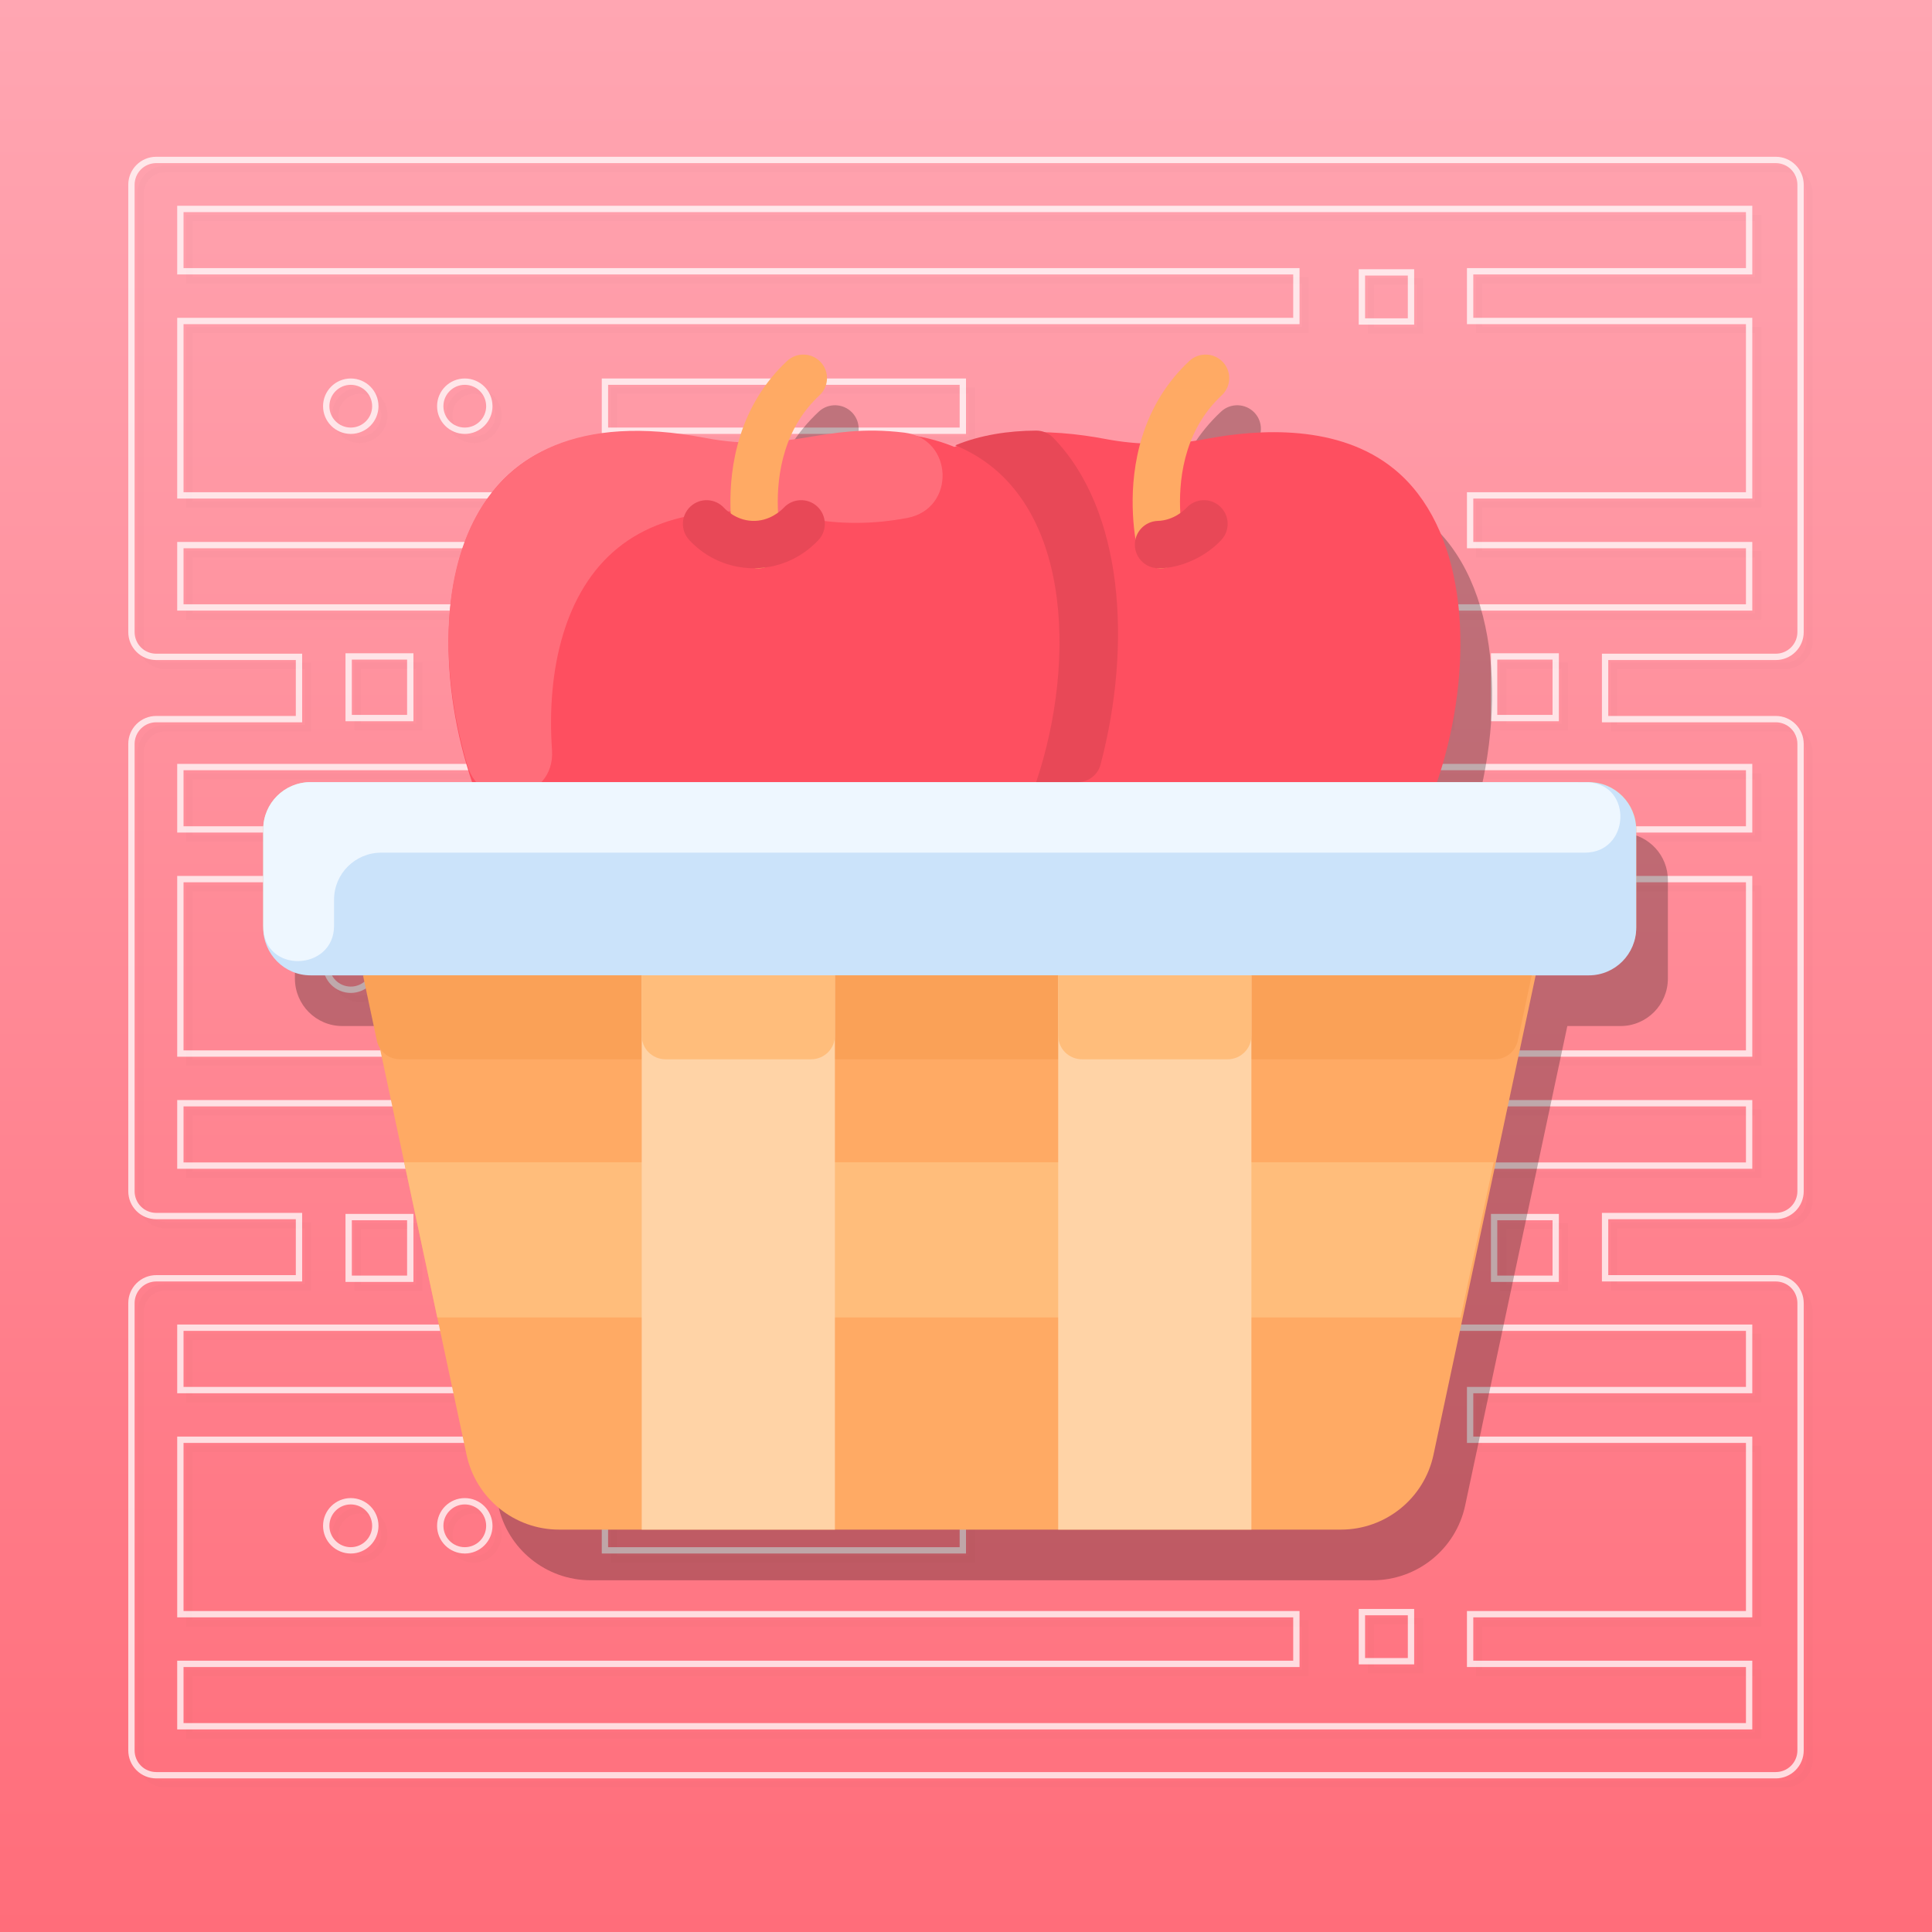 <?xml version="1.0" encoding="UTF-8"?>
<!-- Generated by Pixelmator Pro 3.4.3 -->
<svg width="1280" height="1280" viewBox="0 0 1280 1280" xmlns="http://www.w3.org/2000/svg">
    <g id="Icon-without-Clip">
        <linearGradient id="linearGradient1" x1="640" y1="0" x2="640" y2="1280" gradientUnits="userSpaceOnUse">
            <stop offset="1e-05" stop-color="#ffa6b2" stop-opacity="1"/>
            <stop offset="1" stop-color="#ff6d7a" stop-opacity="1"/>
        </linearGradient>
        <path id="Rectangle" fill="url(#linearGradient1)" fill-rule="evenodd" stroke="none" d="M 0 1280 L 1280 1280 L 1280 0 L 0 0 Z"/>
        <g id="Logo">
            <g id="Grid-copy" opacity="0.017">
                <path id="Path" fill="none" stroke="#000000" stroke-width="4.197" stroke-opacity="0.75" d="M 940.82 186.459 L 940.82 218.984 L 908.295 218.984 L 908.295 186.459 L 940.82 186.459 Z"/>
                <path id="path1" fill="none" stroke="#000000" stroke-width="4.197" stroke-opacity="0.75" d="M 940.82 333.344 L 940.82 365.869 L 908.295 365.869 L 908.295 333.344 L 940.82 333.344 Z"/>
                <path id="Oval" fill="none" stroke="#000000" stroke-width="4.197" stroke-opacity="0.75" d="M 254.656 275.115 C 254.656 284.096 247.375 291.377 238.393 291.377 C 229.412 291.377 222.131 284.096 222.131 275.115 C 222.131 266.133 229.412 258.852 238.393 258.852 C 247.375 258.852 254.656 266.133 254.656 275.115 Z"/>
                <path id="path2" fill="none" stroke="#000000" stroke-width="4.197" stroke-opacity="0.75" d="M 330.197 275.115 C 330.197 284.096 322.916 291.377 313.934 291.377 C 304.953 291.377 297.672 284.096 297.672 275.115 C 297.672 266.133 304.953 258.852 313.934 258.852 C 322.916 258.852 330.197 266.133 330.197 275.115 Z"/>
                <path id="path3" fill="none" stroke="#000000" stroke-width="4.197" stroke-opacity="0.75" d="M 643.902 258.852 L 643.902 291.377 L 406.787 291.377 L 406.787 258.852 L 643.902 258.852 Z"/>
                <path id="path4" fill="none" stroke="#000000" stroke-width="4.197" stroke-opacity="0.75" d="M 940.82 555.771 L 940.82 588.295 L 908.295 588.295 L 908.295 555.771 L 940.82 555.771 Z"/>
                <path id="path5" fill="none" stroke="#000000" stroke-width="4.197" stroke-opacity="0.75" d="M 940.82 703.705 L 940.82 736.229 L 908.295 736.229 L 908.295 703.705 L 940.82 703.705 Z"/>
                <path id="path6" fill="none" stroke="#000000" stroke-width="4.197" stroke-opacity="0.75" d="M 254.656 645.475 C 254.656 654.457 247.375 661.738 238.393 661.738 C 229.412 661.738 222.131 654.457 222.131 645.475 C 222.131 636.494 229.412 629.213 238.393 629.213 C 247.375 629.213 254.656 636.494 254.656 645.475 Z"/>
                <path id="path7" fill="none" stroke="#000000" stroke-width="4.197" stroke-opacity="0.75" d="M 330.197 645.475 C 330.197 654.457 322.916 661.738 313.934 661.738 C 304.953 661.738 297.672 654.457 297.672 645.475 C 297.672 636.494 304.953 629.213 313.934 629.213 C 322.916 629.213 330.197 636.494 330.197 645.475 Z"/>
                <path id="path8" fill="none" stroke="#000000" stroke-width="4.197" stroke-opacity="0.75" d="M 643.902 629.213 L 643.902 661.738 L 406.787 661.738 L 406.787 629.213 L 643.902 629.213 Z"/>
                <path id="Shape" fill="none" stroke="#000000" stroke-width="4.197" stroke-opacity="0.75" d="M 1182.516 111.967 C 1186.866 111.967 1191.037 113.697 1194.113 116.777 C 1197.19 119.858 1198.918 124.036 1198.918 128.392 L 1198.918 424.768 C 1198.918 429.124 1197.19 433.302 1194.113 436.383 C 1191.037 439.463 1186.866 441.193 1182.516 441.193 L 1069.414 441.193 L 1069.414 482.436 L 1182.516 482.436 C 1186.866 482.436 1191.037 484.167 1194.113 487.246 C 1197.19 490.327 1198.918 494.505 1198.918 498.862 L 1198.918 795.237 C 1198.918 799.593 1197.19 803.772 1194.113 806.852 C 1191.037 809.932 1186.866 811.662 1182.516 811.662 L 1069.414 811.662 L 1069.414 852.906 L 1182.516 852.906 C 1186.866 852.906 1191.037 854.636 1194.113 857.715 C 1197.19 860.796 1198.918 864.974 1198.918 869.331 L 1198.918 1165.706 C 1198.918 1170.062 1197.19 1174.241 1194.113 1177.321 C 1191.037 1180.401 1186.866 1182.131 1182.516 1182.131 L 109.484 1182.131 C 105.134 1182.131 100.963 1180.401 97.887 1177.321 C 94.81 1174.241 93.082 1170.062 93.082 1165.706 L 93.082 869.331 C 93.082 864.974 94.81 860.796 97.887 857.715 C 100.963 854.636 105.134 852.906 109.484 852.906 L 204.085 852.906 L 204.085 811.662 L 109.484 811.662 C 105.134 811.662 100.963 809.932 97.887 806.852 C 94.81 803.772 93.082 799.593 93.082 795.237 L 93.082 498.862 C 93.082 494.505 94.81 490.327 97.887 487.246 C 100.963 484.167 105.134 482.436 109.484 482.436 L 204.085 482.436 L 204.085 441.193 L 109.484 441.193 C 105.134 441.193 100.963 439.463 97.887 436.383 C 94.81 433.302 93.082 429.124 93.082 424.768 L 93.082 128.392 C 93.082 124.036 94.81 119.858 97.887 116.777 C 100.963 113.697 105.134 111.967 109.484 111.967 L 1182.516 111.967 Z M 1164.838 885.641 L 125.498 885.641 L 125.498 926.958 L 864.886 926.958 L 864.886 959.882 L 125.498 959.882 L 125.498 1075.441 L 864.886 1075.441 L 864.886 1108.365 L 125.498 1108.365 L 125.498 1149.683 L 1164.838 1149.683 L 1164.838 1108.365 L 979.991 1108.365 L 979.991 1075.441 L 1164.838 1075.441 L 1164.838 959.882 L 979.991 959.882 L 979.991 926.958 L 1164.838 926.958 L 1164.838 885.641 Z M 1036.693 812.351 L 995.884 812.351 L 995.884 853.193 L 1036.693 853.193 L 1036.693 812.351 Z M 961.803 812.351 L 310.226 812.351 L 310.226 853.193 L 961.803 853.193 L 961.803 812.351 Z M 277.81 812.351 L 237.001 812.351 L 237.001 853.193 L 277.81 853.193 L 277.81 812.351 Z M 1164.838 514.195 L 125.498 514.195 L 125.498 555.513 L 864.886 555.513 L 864.886 588.437 L 125.498 588.437 L 125.498 703.996 L 864.886 703.996 L 864.886 736.92 L 125.498 736.92 L 125.498 778.237 L 1164.838 778.237 L 1164.838 736.92 L 979.991 736.92 L 979.991 703.996 L 1164.838 703.996 L 1164.838 588.437 L 979.991 588.437 L 979.991 555.513 L 1164.838 555.513 L 1164.838 514.195 Z M 1036.693 440.906 L 995.884 440.906 L 995.884 481.747 L 1036.693 481.747 L 1036.693 440.906 Z M 961.803 440.906 L 310.226 440.906 L 310.226 481.747 L 961.803 481.747 L 961.803 440.906 Z M 277.81 440.906 L 237.001 440.906 L 237.001 481.747 L 277.81 481.747 L 277.81 440.906 Z M 1164.838 144.415 L 125.498 144.415 L 125.498 185.733 L 864.886 185.733 L 864.886 218.657 L 125.498 218.657 L 125.498 334.216 L 864.886 334.216 L 864.886 367.14 L 125.498 367.14 L 125.498 408.457 L 1164.838 408.457 L 1164.838 367.14 L 979.991 367.14 L 979.991 334.216 L 1164.838 334.216 L 1164.838 218.657 L 979.991 218.657 L 979.991 185.733 L 1164.838 185.733 L 1164.838 144.415 Z"/>
                <path id="path9" fill="none" stroke="#000000" stroke-width="4.197" stroke-opacity="0.75" d="M 940.82 925.082 L 940.82 957.607 L 908.295 957.607 L 908.295 925.082 L 940.82 925.082 Z"/>
                <path id="path10" fill="none" stroke="#000000" stroke-width="4.197" stroke-opacity="0.75" d="M 940.82 1074.066 L 940.82 1106.59 L 908.295 1106.59 L 908.295 1074.066 L 940.82 1074.066 Z"/>
                <path id="path11" fill="none" stroke="#000000" stroke-width="4.197" stroke-opacity="0.75" d="M 254.656 1016.885 C 254.656 1025.867 247.375 1033.148 238.393 1033.148 C 229.412 1033.148 222.131 1025.867 222.131 1016.885 C 222.131 1007.904 229.412 1000.623 238.393 1000.623 C 247.375 1000.623 254.656 1007.904 254.656 1016.885 Z"/>
                <path id="path12" fill="none" stroke="#000000" stroke-width="4.197" stroke-opacity="0.75" d="M 330.197 1016.885 C 330.197 1025.867 322.916 1033.148 313.934 1033.148 C 304.953 1033.148 297.672 1025.867 297.672 1016.885 C 297.672 1007.904 304.953 1000.623 313.934 1000.623 C 322.916 1000.623 330.197 1007.904 330.197 1016.885 Z"/>
                <path id="path13" fill="none" stroke="#000000" stroke-width="4.197" stroke-opacity="0.75" d="M 643.902 1000.623 L 643.902 1033.148 L 406.787 1033.148 L 406.787 1000.623 L 643.902 1000.623 Z"/>
            </g>
            <g id="Grid">
                <path id="path14" fill="none" stroke="#ffffff" stroke-width="4.197" stroke-opacity="0.75" d="M 934.82 180.459 L 934.82 212.984 L 902.295 212.984 L 902.295 180.459 L 934.82 180.459 Z"/>
                <path id="path15" fill="none" stroke="#ffffff" stroke-width="4.197" stroke-opacity="0.75" d="M 934.82 327.344 L 934.82 359.869 L 902.295 359.869 L 902.295 327.344 L 934.82 327.344 Z"/>
                <path id="path16" fill="none" stroke="#ffffff" stroke-width="4.197" stroke-opacity="0.75" d="M 248.656 269.115 C 248.656 278.096 241.375 285.377 232.393 285.377 C 223.412 285.377 216.131 278.096 216.131 269.115 C 216.131 260.133 223.412 252.852 232.393 252.852 C 241.375 252.852 248.656 260.133 248.656 269.115 Z"/>
                <path id="path17" fill="none" stroke="#ffffff" stroke-width="4.197" stroke-opacity="0.75" d="M 324.197 269.115 C 324.197 278.096 316.916 285.377 307.934 285.377 C 298.953 285.377 291.672 278.096 291.672 269.115 C 291.672 260.133 298.953 252.852 307.934 252.852 C 316.916 252.852 324.197 260.133 324.197 269.115 Z"/>
                <path id="path18" fill="none" stroke="#ffffff" stroke-width="4.197" stroke-opacity="0.75" d="M 637.902 252.852 L 637.902 285.377 L 400.787 285.377 L 400.787 252.852 L 637.902 252.852 Z"/>
                <path id="path19" fill="none" stroke="#ffffff" stroke-width="4.197" stroke-opacity="0.75" d="M 934.82 549.771 L 934.82 582.295 L 902.295 582.295 L 902.295 549.771 L 934.82 549.771 Z"/>
                <path id="path20" fill="none" stroke="#ffffff" stroke-width="4.197" stroke-opacity="0.75" d="M 934.82 697.705 L 934.82 730.229 L 902.295 730.229 L 902.295 697.705 L 934.82 697.705 Z"/>
                <path id="path21" fill="none" stroke="#ffffff" stroke-width="4.197" stroke-opacity="0.75" d="M 248.656 639.475 C 248.656 648.457 241.375 655.738 232.393 655.738 C 223.412 655.738 216.131 648.457 216.131 639.475 C 216.131 630.494 223.412 623.213 232.393 623.213 C 241.375 623.213 248.656 630.494 248.656 639.475 Z"/>
                <path id="path22" fill="none" stroke="#ffffff" stroke-width="4.197" stroke-opacity="0.75" d="M 324.197 639.475 C 324.197 648.457 316.916 655.738 307.934 655.738 C 298.953 655.738 291.672 648.457 291.672 639.475 C 291.672 630.494 298.953 623.213 307.934 623.213 C 316.916 623.213 324.197 630.494 324.197 639.475 Z"/>
                <path id="path23" fill="none" stroke="#ffffff" stroke-width="4.197" stroke-opacity="0.75" d="M 637.902 623.213 L 637.902 655.738 L 400.787 655.738 L 400.787 623.213 L 637.902 623.213 Z"/>
                <path id="path24" fill="none" stroke="#ffffff" stroke-width="4.197" stroke-opacity="0.75" d="M 1176.516 105.967 C 1180.866 105.967 1185.037 107.697 1188.113 110.777 C 1191.19 113.858 1192.918 118.036 1192.918 122.392 L 1192.918 418.768 C 1192.918 423.124 1191.19 427.302 1188.113 430.383 C 1185.037 433.463 1180.866 435.193 1176.516 435.193 L 1063.414 435.193 L 1063.414 476.436 L 1176.516 476.436 C 1180.866 476.436 1185.037 478.167 1188.113 481.246 C 1191.19 484.327 1192.918 488.505 1192.918 492.862 L 1192.918 789.237 C 1192.918 793.593 1191.19 797.772 1188.113 800.852 C 1185.037 803.932 1180.866 805.662 1176.516 805.662 L 1063.414 805.662 L 1063.414 846.906 L 1176.516 846.906 C 1180.866 846.906 1185.037 848.636 1188.113 851.715 C 1191.19 854.796 1192.918 858.974 1192.918 863.331 L 1192.918 1159.706 C 1192.918 1164.062 1191.19 1168.241 1188.113 1171.321 C 1185.037 1174.401 1180.866 1176.131 1176.516 1176.131 L 103.484 1176.131 C 99.134 1176.131 94.963 1174.401 91.887 1171.321 C 88.81 1168.241 87.082 1164.062 87.082 1159.706 L 87.082 863.331 C 87.082 858.974 88.81 854.796 91.887 851.715 C 94.963 848.636 99.134 846.906 103.484 846.906 L 198.085 846.906 L 198.085 805.662 L 103.484 805.662 C 99.134 805.662 94.963 803.932 91.887 800.852 C 88.81 797.772 87.082 793.593 87.082 789.237 L 87.082 492.862 C 87.082 488.505 88.81 484.327 91.887 481.246 C 94.963 478.167 99.134 476.436 103.484 476.436 L 198.085 476.436 L 198.085 435.193 L 103.484 435.193 C 99.134 435.193 94.963 433.463 91.887 430.383 C 88.81 427.302 87.082 423.124 87.082 418.768 L 87.082 122.392 C 87.082 118.036 88.81 113.858 91.887 110.777 C 94.963 107.697 99.134 105.967 103.484 105.967 L 1176.516 105.967 Z M 1158.838 879.641 L 119.498 879.641 L 119.498 920.958 L 858.886 920.958 L 858.886 953.882 L 119.498 953.882 L 119.498 1069.441 L 858.886 1069.441 L 858.886 1102.365 L 119.498 1102.365 L 119.498 1143.683 L 1158.838 1143.683 L 1158.838 1102.365 L 973.991 1102.365 L 973.991 1069.441 L 1158.838 1069.441 L 1158.838 953.882 L 973.991 953.882 L 973.991 920.958 L 1158.838 920.958 L 1158.838 879.641 Z M 1030.693 806.351 L 989.884 806.351 L 989.884 847.193 L 1030.693 847.193 L 1030.693 806.351 Z M 955.803 806.351 L 304.226 806.351 L 304.226 847.193 L 955.803 847.193 L 955.803 806.351 Z M 271.81 806.351 L 231.001 806.351 L 231.001 847.193 L 271.81 847.193 L 271.81 806.351 Z M 1158.838 508.195 L 119.498 508.195 L 119.498 549.513 L 858.886 549.513 L 858.886 582.437 L 119.498 582.437 L 119.498 697.996 L 858.886 697.996 L 858.886 730.92 L 119.498 730.92 L 119.498 772.237 L 1158.838 772.237 L 1158.838 730.92 L 973.991 730.92 L 973.991 697.996 L 1158.838 697.996 L 1158.838 582.437 L 973.991 582.437 L 973.991 549.513 L 1158.838 549.513 L 1158.838 508.195 Z M 1030.693 434.906 L 989.884 434.906 L 989.884 475.747 L 1030.693 475.747 L 1030.693 434.906 Z M 955.803 434.906 L 304.226 434.906 L 304.226 475.747 L 955.803 475.747 L 955.803 434.906 Z M 271.81 434.906 L 231.001 434.906 L 231.001 475.747 L 271.81 475.747 L 271.81 434.906 Z M 1158.838 138.415 L 119.498 138.415 L 119.498 179.733 L 858.886 179.733 L 858.886 212.657 L 119.498 212.657 L 119.498 328.216 L 858.886 328.216 L 858.886 361.14 L 119.498 361.14 L 119.498 402.457 L 1158.838 402.457 L 1158.838 361.14 L 973.991 361.14 L 973.991 328.216 L 1158.838 328.216 L 1158.838 212.657 L 973.991 212.657 L 973.991 179.733 L 1158.838 179.733 L 1158.838 138.415 Z"/>
                <path id="path25" fill="none" stroke="#ffffff" stroke-width="4.197" stroke-opacity="0.75" d="M 934.82 919.082 L 934.82 951.607 L 902.295 951.607 L 902.295 919.082 L 934.82 919.082 Z"/>
                <path id="path26" fill="none" stroke="#ffffff" stroke-width="4.197" stroke-opacity="0.75" d="M 934.82 1068.066 L 934.82 1100.59 L 902.295 1100.59 L 902.295 1068.066 L 934.82 1068.066 Z"/>
                <path id="path27" fill="none" stroke="#ffffff" stroke-width="4.197" stroke-opacity="0.75" d="M 248.656 1010.885 C 248.656 1019.867 241.375 1027.148 232.393 1027.148 C 223.412 1027.148 216.131 1019.867 216.131 1010.885 C 216.131 1001.904 223.412 994.623 232.393 994.623 C 241.375 994.623 248.656 1001.904 248.656 1010.885 Z"/>
                <path id="path28" fill="none" stroke="#ffffff" stroke-width="4.197" stroke-opacity="0.75" d="M 324.197 1010.885 C 324.197 1019.867 316.916 1027.148 307.934 1027.148 C 298.953 1027.148 291.672 1019.867 291.672 1010.885 C 291.672 1001.904 298.953 994.623 307.934 994.623 C 316.916 994.623 324.197 1001.904 324.197 1010.885 Z"/>
                <path id="path29" fill="none" stroke="#ffffff" stroke-width="4.197" stroke-opacity="0.75" d="M 637.902 994.623 L 637.902 1027.148 L 400.787 1027.148 L 400.787 994.623 L 637.902 994.623 Z"/>
            </g>
            <g id="Group">
                <filter id="filter1" x="0" y="0" width="1280" height="1280" filterUnits="userSpaceOnUse" primitiveUnits="userSpaceOnUse" color-interpolation-filters="sRGB">
                    <feGaussianBlur stdDeviation="10"/>
                </filter>
                <path id="Shadow" fill="#000000" stroke="none" opacity="0.5" filter="url(#filter1)" d="M 391.426 1046.982 C 361.824 1046.982 336.24 1026.312 330.084 997.383 C 319.862 949.448 316.355 932.985 310.686 906.393 L 310.678 906.393 L 288.76 803.572 L 288.77 803.572 C 284.712 784.529 278.146 753.703 272.666 727.977 C 271.732 726.472 271.045 724.788 270.66 722.975 C 267.921 710.061 264.887 695.771 261.48 679.77 L 226.75 679.77 C 209.42 679.77 195.383 665.67 195.383 648.262 L 195.383 647.68 L 195.383 647.135 L 195.383 583.277 L 195.383 583.088 L 195.383 582.91 C 195.383 565.711 209.388 551.77 226.664 551.77 C 226.664 551.77 226.75 551.77 226.75 551.77 L 333.74 551.77 C 323.657 521.963 318.055 489.634 318.139 458.9 C 318.139 458.816 318.138 458.732 318.139 458.648 C 318.016 420.007 326.996 383.603 348.684 357.66 C 348.843 357.467 349.005 357.277 349.166 357.086 C 353.049 352.467 357.322 348.221 362.004 344.4 C 362.939 343.637 363.886 342.897 364.842 342.176 C 391.704 321.663 431.504 312.904 487.619 323.613 C 495.817 325.181 503.255 326.091 510.146 326.52 C 510.515 325.21 510.904 323.898 511.32 322.582 C 517.262 303.682 527.48 286.699 542.482 272.711 C 548.798 266.82 558.723 267.135 564.648 273.416 C 570.572 279.699 570.255 289.566 563.939 295.459 C 555.006 303.801 548.268 313.719 543.676 325.121 C 566.898 322.04 587.35 316.206 620.15 320.205 C 623.407 320.602 626.353 321.424 628.988 322.584 C 637.292 324.138 645.489 326.44 653.359 329.689 C 686.454 316.025 725.333 319.066 753.59 324.449 C 761.071 325.878 768.701 326.831 776.424 327.281 C 776.853 325.72 777.315 324.153 777.812 322.582 C 783.754 303.682 793.972 286.699 808.975 272.711 C 815.29 266.82 825.213 267.135 831.139 273.416 C 837.064 279.697 836.745 289.566 830.43 295.459 C 821.256 304.025 814.4 314.253 809.803 326.043 C 813.074 325.606 816.346 325.078 819.617 324.449 C 855.367 317.633 908.178 314.571 944.711 344.4 C 995.039 385.462 998.487 476.607 973.045 551.77 L 1073.656 551.77 C 1074.74 551.77 1075.81 551.824 1076.865 551.932 C 1092.687 553.535 1105.021 566.866 1105.021 583.088 L 1105.021 583.277 L 1105.021 647.68 L 1105.021 648.262 C 1105.021 665.67 1090.986 679.77 1073.656 679.77 L 1038.4 679.77 C 976.931 968.104 1025.488 740.455 970.713 997.383 C 964.538 1026.312 938.974 1046.982 909.352 1046.982 L 850.072 1046.982 L 722.072 1046.982 L 574.137 1046.982 L 446.137 1046.982 L 391.426 1046.982 Z"/>
                <g id="Apples">
                    <path id="path30" fill="#fe4f60" stroke="none" d="M 532.141 290.875 C 567.892 284.059 620.701 280.998 657.235 310.827 C 750.436 386.869 682.869 634.655 568.781 634.655 C 555.064 634.655 537.331 631.539 515.456 621.219 C 505.097 616.332 493.156 616.332 482.798 621.219 C 459.002 632.446 432.545 638.697 407.387 631.717 C 308.752 604.207 253.099 382.561 341.021 310.827 C 377.554 280.998 430.344 284.061 466.114 290.875 C 487.354 294.931 509.797 295.171 532.141 290.875 Z"/>
                    <path id="path31" fill="#fe4f60" stroke="none" d="M 798.633 290.875 C 834.383 284.059 887.193 280.998 923.727 310.827 C 1016.927 386.869 949.361 634.655 835.272 634.655 C 821.556 634.655 803.822 631.539 781.948 621.219 C 771.589 616.332 759.648 616.332 749.289 621.219 C 725.494 632.446 699.037 638.697 673.879 631.717 C 575.244 604.207 519.591 382.561 607.513 310.827 C 644.046 280.998 696.836 284.061 732.606 290.875 C 753.844 294.931 776.287 295.171 798.633 290.875 Z"/>
                    <path id="path32" fill="#ff6d7a" stroke="none" d="M 599.166 286.632 C 631.823 290.612 633.385 337.077 601.054 343.158 C 578.801 347.345 557.064 347.66 534.235 343.293 C 498.426 336.458 445.572 333.387 408.997 363.3 C 374.366 391.596 361.986 443.158 365.718 496.978 C 368.073 530.928 319.411 539.952 309.742 507.316 C 277.293 397.805 300.173 258.272 466.635 290.039 C 523.793 300.973 544.033 279.91 599.166 286.632 Z"/>
                    <path id="path33" fill="#ffaa64" stroke="none" d="M 1084.039 549.514 L 1084.039 614.107 C 1084.039 631.41 1070.002 645.424 1052.672 645.424 L 1017.58 645.424 C 955.709 935.643 1004.582 706.514 949.73 963.809 C 943.554 992.739 917.99 1013.409 888.368 1013.409 L 370.442 1013.409 C 340.84 1013.409 315.256 992.739 309.1 963.809 C 272.754 793.362 276.283 809.902 241.25 645.424 L 205.766 645.424 C 188.436 645.424 174.399 631.41 174.399 614.107 L 174.399 549.514 C 174.399 532.211 188.436 518.196 205.766 518.196 L 1052.672 518.196 C 1070.002 518.196 1084.039 532.211 1084.039 549.514 Z"/>
                    <path id="path34" fill="#cbe3fa" stroke="none" d="M 1084.039 549.703 L 1084.039 614.688 C 1084.039 632.096 1070.002 646.196 1052.672 646.196 L 205.766 646.196 C 188.436 646.196 174.399 632.096 174.399 614.688 L 174.399 549.703 C 174.399 532.295 188.436 518.196 205.766 518.196 L 1052.672 518.196 C 1070.002 518.196 1084.039 532.295 1084.039 549.703 Z"/>
                    <path id="path35" fill="#ffaa64" stroke="none" d="M 502.398 376.556 C 495.163 376.556 488.659 371.549 487.081 364.231 C 485.127 355.173 479.586 322.978 490.337 289.007 C 496.278 270.107 506.496 253.125 521.499 239.136 C 527.815 233.246 537.739 233.562 543.665 239.842 C 549.588 246.125 549.271 255.992 542.955 261.885 C 532.29 271.844 524.755 284.048 520.262 298.343 C 511.593 325.74 516.646 352.584 517.746 357.685 C 519.833 367.363 512.426 376.556 502.398 376.556 L 502.398 376.556 Z"/>
                    <path id="path36" fill="#ffaa64" stroke="none" d="M 768.889 376.556 C 761.654 376.556 755.151 371.549 753.573 364.231 C 751.619 355.173 746.077 322.978 756.829 289.007 C 762.77 270.107 772.988 253.125 787.991 239.136 C 794.306 233.246 804.23 233.562 810.156 239.842 C 816.081 246.123 815.762 255.992 809.446 261.885 C 798.781 271.844 791.246 284.048 786.754 298.343 C 778.084 325.74 783.137 352.584 784.237 357.685 C 786.325 367.363 778.917 376.556 768.889 376.556 L 768.889 376.556 Z"/>
                    <g id="g1">
                        <path id="path37" fill="#e84857" stroke="none" d="M 456.584 357.7 C 450.711 351.328 451.117 341.4 457.495 335.529 C 463.87 329.661 473.804 330.065 479.677 336.439 C 480.931 337.799 487.719 344.61 498.2 345.085 C 509.947 345.648 517.857 337.893 519.317 336.337 C 525.247 330.014 535.183 329.698 541.507 335.621 C 547.834 341.549 548.154 351.479 542.224 357.802 C 518.483 383.105 479.273 382.319 456.584 357.7 Z"/>
                        <path id="path38" fill="#e84857" stroke="none" d="M 767.557 376.49 C 759.117 376.49 752.145 369.788 751.876 361.295 C 751.601 352.634 758.405 345.391 767.073 345.116 C 777.785 344.777 784.867 337.763 786.178 336.359 C 792.099 330.026 802.032 329.688 808.367 335.602 C 814.703 341.517 815.043 351.445 809.124 357.781 C 798.879 368.737 782.622 376.49 767.557 376.49 L 767.557 376.49 Z"/>
                        <path id="path39" fill="#e84857" stroke="none" d="M 713.965 518.196 L 686.482 518.196 C 713.547 437.632 710.592 326.739 632.871 295.036 C 649.672 288.14 668.129 285.394 686.427 285.278 C 690.658 285.251 694.752 286.914 697.705 289.942 C 744.252 337.691 750.157 426.772 729.132 506.589 C 727.327 513.449 721.063 518.196 713.965 518.196 Z"/>
                    </g>
                    <path id="path40" fill="#eef7ff" stroke="none" d="M 1052.326 518.264 C 1082.076 520.202 1079.845 564.905 1050.031 564.905 L 252.6 564.905 C 235.324 564.905 221.32 578.846 221.32 596.045 L 221.32 613.341 C 221.32 643.656 174.399 645.37 174.399 613.561 L 174.399 549.335 C 174.399 532.137 188.403 518.196 205.68 518.196 C 205.68 518.196 1051.64 518.219 1052.326 518.264 Z"/>
                    <path id="path41" fill="#ffbd7b" stroke="none" d="M 989.612 769.999 L 967.714 872.819 L 289.694 872.819 L 267.776 769.999 Z"/>
                    <path id="path42" fill="#faa157" stroke="none" d="M 240.498 646.196 C 243.904 662.197 246.936 676.488 249.676 689.401 C 251.211 696.633 257.591 701.802 264.976 701.802 L 990.297 701.802 C 997.68 701.802 1004.058 696.637 1005.597 689.409 C 1008.352 676.458 1011.412 662.107 1014.793 646.196 L 240.498 646.196 Z"/>
                    <path id="path43" fill="#ffd3a6" stroke="none" d="M 829.088 1013.409 L 701.088 1013.409 L 701.088 646.196 L 829.088 646.196 Z"/>
                    <path id="path44" fill="#ffd3a6" stroke="none" d="M 553.153 1013.409 L 425.153 1013.409 L 425.153 646.196 L 553.153 646.196 Z"/>
                    <path id="path45" fill="#ffbd7b" stroke="none" d="M 829.088 646.196 L 829.088 686.149 C 829.088 694.794 822.034 701.802 813.334 701.802 L 716.842 701.802 C 708.142 701.802 701.088 694.794 701.088 686.149 L 701.088 646.196 L 829.088 646.196 Z"/>
                    <path id="path46" fill="#ffbd7b" stroke="none" d="M 553.153 646.196 L 553.153 686.149 C 553.153 694.794 546.1 701.802 537.4 701.802 L 440.907 701.802 C 432.207 701.802 425.153 694.794 425.153 686.149 L 425.153 646.196 L 553.153 646.196 Z"/>
                </g>
            </g>
        </g>
    </g>
</svg>
